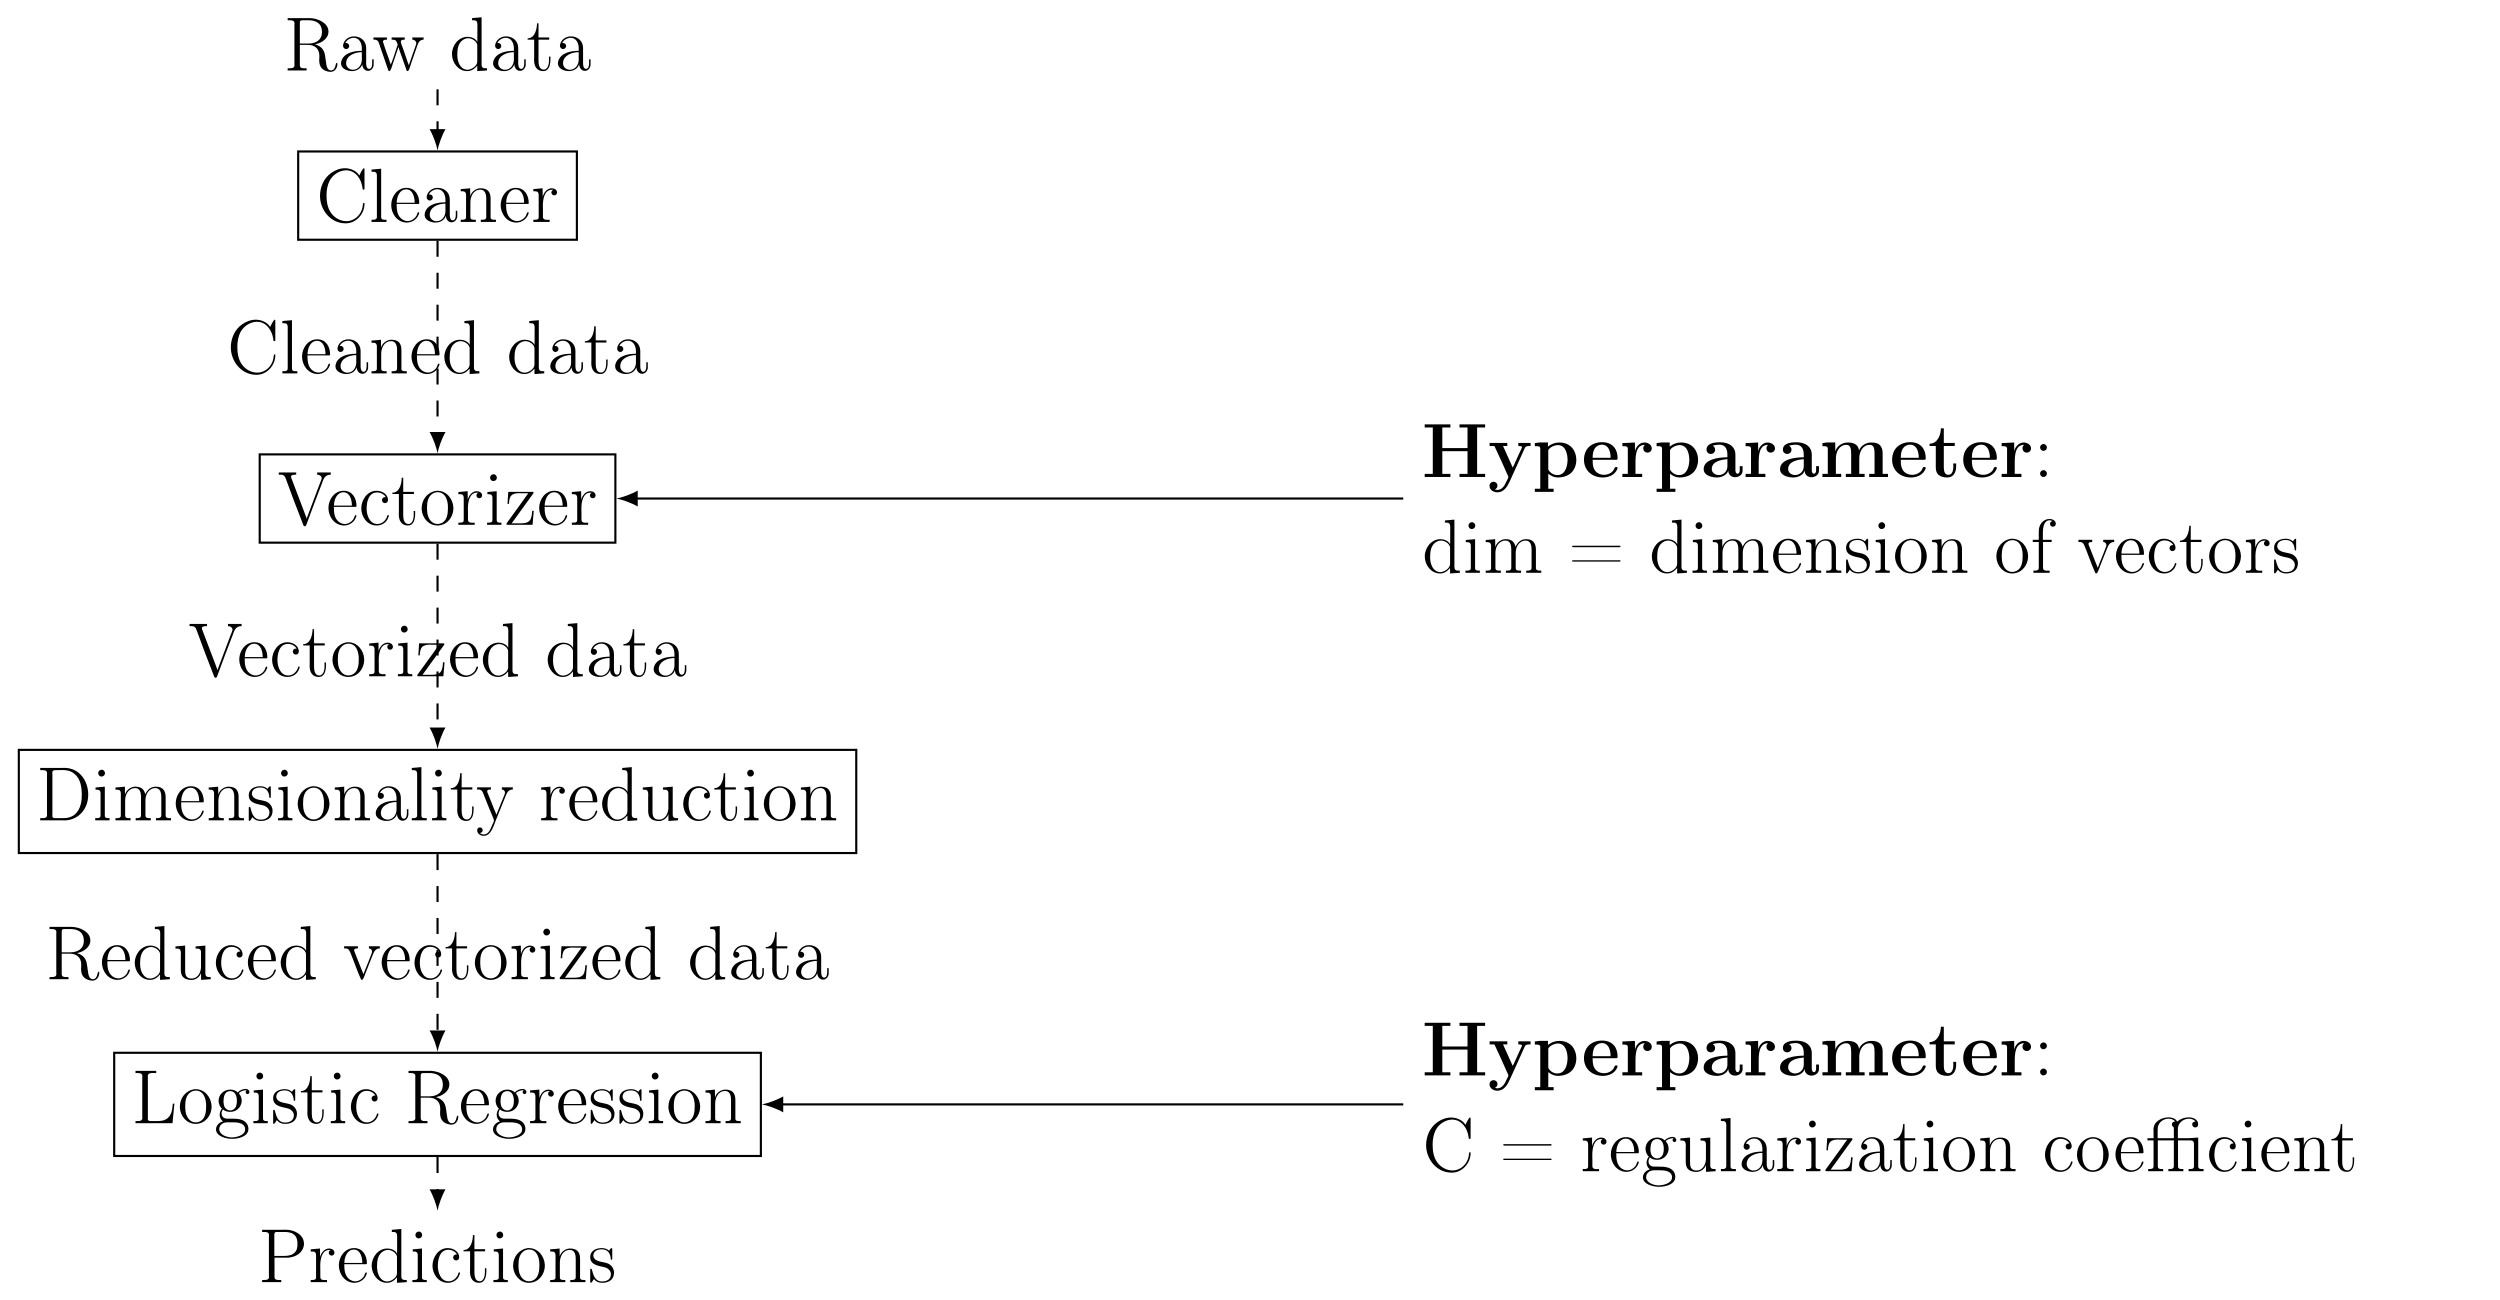 <?xml version="1.0" encoding="UTF-8"?>
<svg xmlns="http://www.w3.org/2000/svg" xmlns:xlink="http://www.w3.org/1999/xlink" width="467.878pt" height="243.291pt" viewBox="0 0 467.878 243.291" version="1.1">
<defs>
<g>
<symbol overflow="visible" id="glyph0-0">
<path style="stroke:none;" d=""/>
</symbol>
<symbol overflow="visible" id="glyph0-1">
<path style="stroke:none;" d="M 0.688 -9.812 L 0.688 -9.406 L 1.047 -9.406 C 1.516 -9.406 1.969 -9.359 1.969 -8.828 C 1.969 -8.719 1.953 -8.625 1.953 -8.531 L 1.953 -1.312 C 1.953 -1.219 1.969 -1.109 1.969 -1 C 1.969 -0.469 1.516 -0.422 1.078 -0.422 L 0.688 -0.422 L 0.688 -0.016 L 4.234 -0.016 L 4.234 -0.422 L 3.781 -0.422 C 3.344 -0.422 2.969 -0.469 2.969 -1.016 L 2.969 -4.797 L 4.5 -4.797 C 5.625 -4.797 6.625 -4.203 6.625 -2.734 C 6.625 -2.453 6.594 -2.172 6.594 -1.875 C 6.594 -0.734 7.156 0.094 8.609 0.25 L 8.734 0.25 C 9.531 0.25 10 -0.5 10 -1.219 C 10 -1.297 10 -1.438 9.875 -1.438 C 9.578 -1.438 9.75 -0.016 8.781 -0.016 C 8.094 -0.016 7.938 -0.922 7.859 -1.594 C 7.656 -2.797 7.75 -3.891 6.578 -4.578 C 6.359 -4.703 6.078 -4.828 5.828 -4.891 C 6.062 -4.984 6.312 -5.016 6.547 -5.109 C 7.469 -5.5 8.328 -6.219 8.328 -7.266 C 8.328 -8.938 6.328 -9.734 4.953 -9.812 Z M 2.969 -5.047 L 2.969 -9 C 2.969 -9.375 3.234 -9.406 3.484 -9.406 L 4.578 -9.406 C 5.797 -9.406 7.109 -8.984 7.109 -7.188 C 7.109 -5.984 6.344 -5.312 5.266 -5.109 C 4.922 -5.047 4.578 -5.047 4.234 -5.047 Z M 2.969 -5.047 "/>
</symbol>
<symbol overflow="visible" id="glyph0-2">
<path style="stroke:none;" d="M 1.422 -5.141 C 1.672 -5.719 2.359 -6.125 3 -6.125 C 4.062 -6.125 4.516 -5.109 4.516 -4.172 L 4.516 -3.688 C 3.031 -3.688 1.141 -3.328 0.672 -1.734 C 0.641 -1.609 0.625 -1.484 0.625 -1.328 L 0.625 -1.234 C 0.719 -0.266 1.875 0.109 2.672 0.109 C 3.453 0.109 4.281 -0.266 4.594 -1.141 L 4.609 -1.141 C 4.609 -0.531 5.031 0.062 5.672 0.062 C 6.234 0.062 6.688 -0.438 6.734 -1.047 L 6.734 -2.094 L 6.453 -2.094 L 6.453 -1.359 C 6.453 -0.953 6.375 -0.312 5.891 -0.312 C 5.422 -0.312 5.328 -0.938 5.328 -1.312 C 5.328 -1.484 5.328 -1.625 5.328 -1.766 L 5.328 -4.203 C 5.328 -5.594 4.25 -6.391 3.062 -6.391 C 2.266 -6.391 1.469 -5.984 1.125 -5.172 C 1.062 -5.016 1 -4.812 1 -4.641 C 1 -4.281 1.281 -4.016 1.594 -4.016 C 1.891 -4.016 2.156 -4.281 2.156 -4.578 C 2.156 -4.891 1.922 -5.156 1.562 -5.156 C 1.5 -5.156 1.469 -5.156 1.422 -5.141 Z M 4.516 -3.438 L 4.516 -2.016 C 4.516 -1.094 3.906 -0.172 2.891 -0.141 L 2.844 -0.141 C 2.203 -0.141 1.578 -0.625 1.578 -1.344 C 1.578 -2.844 3.25 -3.438 4.516 -3.438 Z M 4.516 -3.438 "/>
</symbol>
<symbol overflow="visible" id="glyph0-3">
<path style="stroke:none;" d="M 0.234 -6.188 L 0.234 -5.781 L 0.422 -5.781 C 1.172 -5.781 1.234 -5.234 1.531 -4.328 C 1.984 -2.969 2.5 -1.609 2.938 -0.25 C 2.984 -0.094 3.031 0.109 3.219 0.109 C 3.484 0.109 3.734 -0.891 3.906 -1.406 C 4.172 -2.219 4.453 -3.031 4.734 -3.844 C 4.812 -4.031 4.875 -4.203 4.922 -4.391 L 4.938 -4.391 C 5.062 -3.812 5.344 -3.172 5.547 -2.562 C 5.812 -1.797 6.094 -1.016 6.359 -0.25 C 6.406 -0.094 6.438 0.094 6.625 0.109 C 6.906 0.109 7.141 -0.891 7.312 -1.406 C 7.688 -2.531 8.094 -3.609 8.469 -4.734 C 8.641 -5.25 8.938 -5.781 9.625 -5.781 L 9.625 -6.188 L 7.516 -6.188 L 7.516 -5.781 C 7.891 -5.766 8.25 -5.516 8.25 -5.141 C 8.25 -4.922 8.141 -4.688 8.078 -4.484 C 7.953 -4.141 7.828 -3.781 7.703 -3.438 L 7.141 -1.812 C 7.047 -1.531 6.969 -1.266 6.859 -0.984 C 6.453 -2.016 6.156 -3.078 5.766 -4.125 C 5.641 -4.531 5.359 -5.062 5.359 -5.391 L 5.359 -5.469 C 5.422 -5.781 5.859 -5.781 6.094 -5.781 L 6.094 -6.188 L 3.641 -6.188 L 3.641 -5.781 L 3.781 -5.781 C 4.406 -5.781 4.547 -5.531 4.688 -5.094 C 4.719 -5 4.766 -4.922 4.766 -4.828 C 4.766 -4.703 4.672 -4.578 4.641 -4.453 C 4.281 -3.359 3.938 -2.203 3.484 -1.125 C 3.312 -1.516 3.203 -1.938 3.062 -2.359 C 2.719 -3.266 2.391 -4.172 2.109 -5.094 C 2.078 -5.188 2.016 -5.297 2.016 -5.406 C 2.016 -5.781 2.531 -5.781 2.766 -5.781 L 2.766 -6.188 Z M 0.234 -6.188 "/>
</symbol>
<symbol overflow="visible" id="glyph0-4">
<path style="stroke:none;" d="M 4.281 -9.812 L 4.281 -9.406 L 4.484 -9.406 C 4.969 -9.406 5.281 -9.359 5.281 -8.5 L 5.266 -5.344 C 4.938 -6.031 4.094 -6.312 3.453 -6.312 C 1.766 -6.312 0.516 -4.75 0.516 -3.078 C 0.516 -1.469 1.703 0.109 3.359 0.109 C 4.156 0.109 4.688 -0.266 5.25 -0.906 L 5.25 0.109 L 7.078 -0.016 L 7.078 -0.422 L 6.859 -0.422 C 6.469 -0.422 6.062 -0.453 6.062 -1.109 L 6.062 -9.969 Z M 1.516 -2.75 L 1.516 -2.969 C 1.516 -3.984 1.656 -5.125 2.578 -5.734 C 2.891 -5.938 3.234 -6.047 3.578 -6.047 C 4.281 -6.047 5.141 -5.469 5.25 -4.797 L 5.25 -1.656 C 5.25 -0.859 4.156 -0.141 3.406 -0.141 C 2.312 -0.141 1.703 -1.234 1.562 -2.25 C 1.547 -2.422 1.547 -2.578 1.516 -2.75 Z M 1.516 -2.75 "/>
</symbol>
<symbol overflow="visible" id="glyph0-5">
<path style="stroke:none;" d="M 2.016 -8.828 C 2.016 -7.938 1.703 -6.031 0.266 -6.031 L 0.266 -5.781 L 1.484 -5.781 L 1.484 -2.531 C 1.484 -2.344 1.469 -2.141 1.469 -1.938 C 1.469 -0.797 1.984 0.109 3.172 0.109 C 4.312 0.109 4.531 -1.172 4.531 -2.062 L 4.531 -2.609 L 4.25 -2.609 C 4.25 -2.391 4.266 -2.188 4.266 -1.969 C 4.266 -1.328 4.125 -0.172 3.266 -0.172 C 2.422 -0.172 2.297 -1.172 2.297 -1.859 L 2.297 -5.781 L 4.297 -5.781 L 4.297 -6.188 L 2.297 -6.188 L 2.297 -8.828 Z M 2.016 -8.828 "/>
</symbol>
<symbol overflow="visible" id="glyph0-6">
<path style="stroke:none;" d="M 8.141 -8.734 L 8.109 -8.734 C 7.547 -9.641 6.391 -10.062 5.453 -10.062 C 4.531 -10.062 3.609 -9.719 2.875 -9.188 C 1.484 -8.219 0.766 -6.547 0.766 -4.875 C 0.766 -2.281 2.734 0.25 5.516 0.25 L 5.672 0.25 C 7.531 0.219 9.094 -1.531 9.094 -3.391 L 9.094 -3.484 C 9.078 -3.562 9.016 -3.578 8.953 -3.578 C 8.75 -3.578 8.797 -3.062 8.734 -2.797 C 8.453 -1.391 7.297 -0.156 5.703 -0.156 C 4.609 -0.156 3.516 -0.75 2.875 -1.641 C 2.172 -2.578 1.984 -3.812 1.984 -4.984 C 1.984 -5.922 2.141 -6.875 2.562 -7.719 C 3.141 -8.828 4.391 -9.672 5.656 -9.672 C 7.438 -9.672 8.516 -7.984 8.703 -6.453 C 8.734 -6.297 8.688 -6.047 8.906 -6.047 C 9.047 -6.047 9.094 -6.109 9.094 -6.234 L 9.094 -9.859 C 9.094 -9.953 9.078 -10.062 8.969 -10.062 C 8.766 -10.062 8.172 -8.828 8.141 -8.734 Z M 8.141 -8.734 "/>
</symbol>
<symbol overflow="visible" id="glyph0-7">
<path style="stroke:none;" d="M 0.547 -9.812 L 0.547 -9.406 L 0.734 -9.406 C 1.203 -9.406 1.547 -9.359 1.547 -8.656 L 1.547 -0.969 C 1.547 -0.453 1.172 -0.422 0.781 -0.422 L 0.547 -0.422 L 0.547 -0.016 L 3.344 -0.016 L 3.344 -0.422 L 3.031 -0.422 C 2.656 -0.422 2.344 -0.453 2.344 -0.953 L 2.344 -9.969 Z M 0.547 -9.812 "/>
</symbol>
<symbol overflow="visible" id="glyph0-8">
<path style="stroke:none;" d="M 1.453 -3.375 L 5.484 -3.375 C 5.625 -3.375 5.688 -3.406 5.688 -3.562 C 5.688 -4.906 5 -6.391 3.281 -6.391 C 1.562 -6.391 0.438 -4.766 0.438 -3.172 C 0.438 -1.641 1.453 0.016 3.266 0.109 L 3.359 0.109 C 4.359 0.109 5.344 -0.547 5.641 -1.547 C 5.656 -1.594 5.688 -1.656 5.688 -1.703 C 5.688 -1.766 5.609 -1.844 5.547 -1.844 C 5.344 -1.844 5.281 -1.375 5.156 -1.156 C 4.812 -0.594 4.172 -0.172 3.5 -0.172 L 3.406 -0.172 C 3.016 -0.203 2.656 -0.359 2.344 -0.609 C 1.516 -1.297 1.453 -2.391 1.453 -3.375 Z M 1.469 -3.609 C 1.469 -4.703 2.016 -6.109 3.234 -6.109 C 4.469 -6.109 4.828 -4.672 4.828 -3.609 Z M 1.469 -3.609 "/>
</symbol>
<symbol overflow="visible" id="glyph0-9">
<path style="stroke:none;" d="M 0.547 -6.156 L 0.547 -5.75 L 0.766 -5.75 C 1.156 -5.75 1.547 -5.703 1.547 -5.031 L 1.547 -0.906 C 1.547 -0.453 1.172 -0.422 0.812 -0.422 L 0.547 -0.422 L 0.547 -0.016 L 3.375 -0.016 L 3.375 -0.422 L 3.125 -0.422 C 2.719 -0.422 2.359 -0.453 2.359 -0.922 L 2.359 -3.688 C 2.359 -4.656 2.844 -6.047 4.219 -6.047 C 5.047 -6.047 5.328 -5.328 5.328 -4.359 L 5.328 -0.953 C 5.328 -0.453 4.953 -0.422 4.547 -0.422 L 4.312 -0.422 L 4.312 -0.016 L 7.141 -0.016 L 7.141 -0.422 L 6.812 -0.422 C 6.5 -0.422 6.203 -0.453 6.141 -0.797 L 6.141 -4.188 C 6.141 -4.672 6.125 -5.172 5.859 -5.594 C 5.531 -6.156 4.875 -6.312 4.266 -6.312 C 3.391 -6.312 2.516 -5.641 2.328 -4.812 L 2.312 -6.312 L 1.547 -6.234 Z M 0.547 -6.156 "/>
</symbol>
<symbol overflow="visible" id="glyph0-10">
<path style="stroke:none;" d="M 0.484 -6.156 L 0.484 -5.75 L 0.703 -5.75 C 1.109 -5.75 1.484 -5.703 1.484 -5.031 L 1.484 -0.906 C 1.484 -0.438 1.109 -0.422 0.688 -0.422 L 0.484 -0.422 L 0.484 -0.016 L 3.531 -0.016 L 3.531 -0.422 C 3.391 -0.422 3.234 -0.406 3.078 -0.406 C 2.672 -0.406 2.281 -0.469 2.281 -1 L 2.281 -2.172 C 2.281 -2.469 2.266 -2.766 2.266 -3.062 C 2.266 -4.219 2.531 -6.031 3.938 -6.031 C 4.016 -6.031 4.109 -6.031 4.203 -6.031 L 4.203 -6.016 C 4 -5.938 3.859 -5.734 3.859 -5.516 C 3.859 -5.25 4.078 -4.984 4.406 -4.984 C 4.719 -4.984 4.922 -5.266 4.922 -5.516 C 4.922 -6.031 4.422 -6.312 3.938 -6.312 C 3.047 -6.312 2.422 -5.5 2.234 -4.703 L 2.219 -6.312 Z M 0.484 -6.156 "/>
</symbol>
<symbol overflow="visible" id="glyph0-11">
<path style="stroke:none;" d="M 0.25 -9.812 L 0.25 -9.406 L 0.438 -9.406 C 0.953 -9.406 1.312 -9.375 1.547 -8.703 C 2.562 -5.891 3.625 -3.094 4.719 -0.312 L 4.844 0.031 C 4.906 0.188 4.953 0.25 5.125 0.25 C 5.375 0.25 5.438 -0.094 5.516 -0.297 C 6.422 -2.766 7.344 -5.234 8.297 -7.672 C 8.594 -8.422 8.75 -9.406 9.984 -9.406 L 9.984 -9.812 L 7.438 -9.812 L 7.438 -9.406 C 7.828 -9.406 8.281 -9.172 8.281 -8.734 L 8.281 -8.703 C 8.266 -8.531 8.172 -8.375 8.125 -8.219 L 7.797 -7.391 C 7.125 -5.578 6.422 -3.766 5.75 -1.938 C 5.672 -1.688 5.547 -1.453 5.484 -1.203 L 5.469 -1.203 C 5.406 -1.422 5.312 -1.641 5.234 -1.844 L 4.766 -3.094 C 4.094 -4.875 3.438 -6.625 2.75 -8.391 C 2.703 -8.578 2.547 -8.828 2.547 -9.016 L 2.547 -9.047 C 2.578 -9.391 3.188 -9.406 3.516 -9.406 L 3.516 -9.812 Z M 0.25 -9.812 "/>
</symbol>
<symbol overflow="visible" id="glyph0-12">
<path style="stroke:none;" d="M 5.109 -5.188 C 5.062 -5.203 5 -5.203 4.969 -5.203 C 4.625 -5.203 4.391 -4.953 4.391 -4.641 C 4.391 -4.312 4.641 -4.078 4.938 -4.078 C 5.25 -4.078 5.516 -4.297 5.516 -4.656 C 5.516 -5.797 4.344 -6.391 3.375 -6.391 C 1.625 -6.391 0.516 -4.672 0.516 -3.094 C 0.516 -1.578 1.562 0.109 3.406 0.109 C 4.359 0.109 5.266 -0.438 5.578 -1.406 C 5.625 -1.484 5.672 -1.594 5.672 -1.688 L 5.672 -1.75 C 5.656 -1.812 5.609 -1.844 5.547 -1.844 C 5.344 -1.844 5.344 -1.594 5.312 -1.469 C 4.969 -0.703 4.344 -0.172 3.531 -0.172 C 2.016 -0.172 1.516 -1.891 1.516 -3.047 C 1.516 -4.219 1.844 -6.078 3.484 -6.078 C 4.125 -6.078 4.797 -5.75 5.109 -5.188 Z M 5.109 -5.188 "/>
</symbol>
<symbol overflow="visible" id="glyph0-13">
<path style="stroke:none;" d="M 3.219 -6.391 C 1.484 -6.141 0.438 -4.719 0.438 -3.094 L 0.438 -2.906 C 0.547 -1.312 1.719 0.109 3.422 0.109 L 3.578 0.109 C 3.938 0.078 4.281 0 4.609 -0.156 C 5.719 -0.688 6.375 -1.891 6.375 -3.109 L 6.375 -3.234 C 6.312 -4.812 5.141 -6.391 3.391 -6.391 Z M 1.453 -2.781 C 1.453 -2.891 1.438 -3.031 1.438 -3.156 C 1.438 -4.188 1.562 -5.406 2.688 -5.969 C 2.906 -6.062 3.156 -6.125 3.406 -6.125 C 4.938 -6.125 5.359 -4.531 5.359 -3.281 C 5.359 -2.188 5.281 -0.594 3.797 -0.219 C 3.672 -0.188 3.562 -0.172 3.422 -0.172 C 2.328 -0.172 1.656 -1.141 1.5 -2.219 C 1.484 -2.406 1.484 -2.594 1.453 -2.781 Z M 1.453 -2.781 "/>
</symbol>
<symbol overflow="visible" id="glyph0-14">
<path style="stroke:none;" d="M 0.609 -6.156 L 0.609 -5.75 L 0.766 -5.75 C 1.203 -5.75 1.547 -5.688 1.547 -5.031 L 1.547 -0.906 C 1.547 -0.438 1.156 -0.422 0.75 -0.422 L 0.547 -0.422 L 0.547 -0.016 L 3.234 -0.016 L 3.234 -0.422 L 3 -0.422 C 2.672 -0.422 2.344 -0.453 2.344 -0.922 L 2.344 -6.312 Z M 1.641 -9.469 C 1.297 -9.406 1.109 -9.125 1.109 -8.828 C 1.109 -8.547 1.328 -8.203 1.719 -8.203 C 2.109 -8.203 2.375 -8.5 2.375 -8.828 C 2.375 -9.156 2.125 -9.484 1.766 -9.484 C 1.719 -9.484 1.672 -9.469 1.641 -9.469 Z M 1.641 -9.469 "/>
</symbol>
<symbol overflow="visible" id="glyph0-15">
<path style="stroke:none;" d="M 0.719 -6.188 L 0.578 -3.938 L 0.859 -3.938 C 0.859 -4.375 0.922 -5.047 1.234 -5.438 C 1.578 -5.859 2.188 -5.938 2.75 -5.938 C 3 -5.938 3.234 -5.922 3.453 -5.922 L 4.469 -5.922 C 4.094 -5.453 3.766 -4.938 3.406 -4.438 C 2.422 -3.109 1.5 -1.781 0.531 -0.469 C 0.469 -0.406 0.375 -0.281 0.375 -0.172 C 0.375 -0.047 0.469 -0.016 0.594 -0.016 L 5.266 -0.016 L 5.484 -2.625 L 5.188 -2.625 C 5.156 -2.031 5.109 -1.359 4.781 -0.875 C 4.375 -0.344 3.656 -0.297 3.062 -0.297 L 1.359 -0.297 C 2.656 -2.109 3.969 -3.891 5.266 -5.703 C 5.328 -5.797 5.453 -5.922 5.453 -6.031 C 5.453 -6.156 5.359 -6.188 5.266 -6.188 Z M 0.719 -6.188 "/>
</symbol>
<symbol overflow="visible" id="glyph0-16">
<path style="stroke:none;" d="M 1.781 -6.172 C 1.469 -6.109 1.25 -5.844 1.25 -5.547 C 1.25 -5.219 1.516 -4.906 1.875 -4.906 C 2.234 -4.906 2.531 -5.188 2.531 -5.531 C 2.531 -5.859 2.25 -6.188 1.891 -6.188 C 1.844 -6.188 1.828 -6.188 1.781 -6.172 Z M 1.781 -1.281 C 1.469 -1.219 1.25 -0.953 1.25 -0.656 C 1.25 -0.328 1.516 -0.016 1.875 -0.016 C 2.234 -0.016 2.531 -0.297 2.531 -0.641 C 2.531 -0.969 2.25 -1.297 1.891 -1.297 C 1.844 -1.297 1.828 -1.297 1.781 -1.281 Z M 1.781 -1.281 "/>
</symbol>
<symbol overflow="visible" id="glyph0-17">
<path style="stroke:none;" d="M 0.547 -6.156 L 0.547 -5.75 L 0.766 -5.75 C 1.156 -5.75 1.547 -5.703 1.547 -5.031 L 1.547 -0.906 C 1.547 -0.438 1.141 -0.422 0.75 -0.422 L 0.547 -0.422 L 0.547 -0.016 L 3.375 -0.016 L 3.375 -0.422 L 3.125 -0.422 C 2.734 -0.422 2.359 -0.453 2.359 -0.922 L 2.359 -3.688 C 2.359 -4.594 2.688 -5.516 3.609 -5.938 C 3.812 -6.016 4.016 -6.047 4.234 -6.047 C 5.062 -6.047 5.328 -5.328 5.328 -4.344 L 5.328 -0.953 C 5.328 -0.438 4.922 -0.422 4.422 -0.422 L 4.328 -0.422 L 4.328 -0.016 L 7.156 -0.016 L 7.156 -0.422 L 6.906 -0.422 C 6.531 -0.422 6.156 -0.453 6.156 -0.922 L 6.156 -3.688 C 6.156 -4.594 6.469 -5.516 7.406 -5.938 C 7.609 -6.016 7.797 -6.047 8.016 -6.047 C 8.844 -6.047 9.125 -5.328 9.125 -4.344 L 9.125 -0.953 C 9.125 -0.438 8.703 -0.422 8.203 -0.422 L 8.125 -0.422 L 8.125 -0.016 L 10.938 -0.016 L 10.938 -0.422 L 10.688 -0.422 C 10.312 -0.422 9.938 -0.453 9.938 -0.953 L 9.938 -4.297 C 9.938 -5.297 9.609 -6.312 8.109 -6.312 C 7.125 -6.312 6.484 -5.688 6.125 -4.891 C 5.906 -5.844 5.359 -6.312 4.25 -6.312 C 3.391 -6.312 2.516 -5.625 2.328 -4.812 L 2.312 -6.312 L 1.547 -6.234 Z M 0.547 -6.156 "/>
</symbol>
<symbol overflow="visible" id="glyph0-18">
<path style="stroke:none;" d="M 0.844 -5.062 C 0.797 -5.031 0.781 -4.984 0.781 -4.953 C 0.781 -4.859 0.875 -4.812 0.953 -4.812 L 9.641 -4.812 C 9.703 -4.812 9.844 -4.828 9.844 -4.953 C 9.844 -5.047 9.719 -5.094 9.609 -5.094 C 9.531 -5.094 9.469 -5.078 9.406 -5.078 L 0.953 -5.078 C 0.906 -5.078 0.875 -5.078 0.844 -5.062 Z M 0.844 -2.359 C 0.797 -2.328 0.781 -2.281 0.781 -2.234 C 0.781 -2.156 0.875 -2.109 0.953 -2.109 L 9.641 -2.109 C 9.703 -2.109 9.844 -2.125 9.844 -2.234 C 9.844 -2.344 9.719 -2.375 9.609 -2.375 C 9.531 -2.375 9.469 -2.359 9.406 -2.359 L 0.953 -2.359 C 0.906 -2.359 0.875 -2.359 0.844 -2.359 Z M 0.844 -2.359 "/>
</symbol>
<symbol overflow="visible" id="glyph0-19">
<path style="stroke:none;" d="M 1.156 -0.609 C 1.484 -0.109 2.109 0.109 2.672 0.109 C 3.703 0.109 4.906 -0.297 4.906 -1.828 C 4.906 -2.5 4.5 -3.094 3.938 -3.422 C 3.078 -3.922 1.25 -3.641 1.031 -4.922 C 1.031 -5.844 1.797 -6.156 2.609 -6.156 C 3.5 -6.156 4.109 -5.688 4.281 -4.609 L 4.281 -4.484 C 4.281 -4.359 4.281 -4.203 4.438 -4.203 C 4.547 -4.203 4.578 -4.297 4.578 -4.391 L 4.578 -6.219 C 4.578 -6.297 4.547 -6.391 4.453 -6.391 C 4.281 -6.391 4.031 -5.984 3.984 -5.906 C 3.594 -6.234 3.141 -6.391 2.641 -6.391 C 1.688 -6.391 0.453 -6.016 0.453 -4.672 C 0.453 -3.016 2.547 -3.047 3.422 -2.719 C 3.922 -2.5 4.328 -2.062 4.328 -1.5 C 4.328 -0.453 3.422 -0.141 2.703 -0.141 C 1.281 -0.141 1.031 -1.406 0.75 -2.422 C 0.734 -2.484 0.656 -2.531 0.609 -2.531 C 0.5 -2.531 0.453 -2.438 0.453 -2.359 L 0.453 0 C 0.469 0.062 0.5 0.094 0.562 0.094 L 0.594 0.094 C 0.672 0.094 0.719 0.016 0.781 -0.047 Z M 1.156 -0.609 "/>
</symbol>
<symbol overflow="visible" id="glyph0-20">
<path style="stroke:none;" d="M 1.547 -6.188 L 0.422 -6.188 L 0.422 -5.781 L 1.547 -5.781 L 1.547 -0.953 C 1.547 -0.438 1.156 -0.422 0.625 -0.422 L 0.547 -0.422 L 0.547 -0.016 L 3.578 -0.016 L 3.578 -0.422 C 3.438 -0.422 3.281 -0.406 3.125 -0.406 C 2.719 -0.406 2.344 -0.469 2.344 -0.969 L 2.344 -5.781 L 3.953 -5.781 L 3.953 -6.188 L 2.312 -6.188 L 2.312 -7.547 C 2.312 -8.359 2.453 -9.781 3.531 -9.844 L 3.578 -9.844 C 3.766 -9.844 3.938 -9.766 4.109 -9.703 C 3.875 -9.609 3.656 -9.516 3.656 -9.188 C 3.656 -8.859 3.891 -8.641 4.188 -8.641 C 4.547 -8.641 4.734 -8.906 4.734 -9.188 C 4.734 -9.797 4.078 -10.094 3.578 -10.094 C 2.344 -10.094 1.547 -9.016 1.547 -7.828 Z M 1.547 -6.188 "/>
</symbol>
<symbol overflow="visible" id="glyph0-21">
<path style="stroke:none;" d="M 0.25 -6.188 L 0.25 -5.781 L 0.453 -5.781 C 1.203 -5.781 1.25 -5.375 1.656 -4.406 C 2.219 -3.031 2.688 -1.594 3.297 -0.25 C 3.359 -0.094 3.406 0.109 3.594 0.109 C 3.859 0.109 4.156 -0.922 4.359 -1.422 C 4.781 -2.484 5.203 -3.547 5.625 -4.609 C 5.875 -5.297 6.234 -5.781 6.938 -5.781 L 6.938 -6.188 L 4.891 -6.188 L 4.891 -5.781 C 5.203 -5.781 5.484 -5.531 5.484 -5.219 C 5.484 -5 5.359 -4.781 5.297 -4.578 C 4.875 -3.531 4.5 -2.469 4.047 -1.438 C 3.984 -1.281 3.922 -1.125 3.875 -0.969 L 3.859 -0.969 C 3.75 -1.312 3.578 -1.641 3.453 -1.984 L 2.25 -5.031 C 2.188 -5.156 2.125 -5.312 2.125 -5.453 L 2.125 -5.484 C 2.188 -5.781 2.594 -5.781 2.828 -5.781 L 2.828 -6.188 Z M 0.25 -6.188 "/>
</symbol>
<symbol overflow="visible" id="glyph0-22">
<path style="stroke:none;" d="M 0.688 -9.812 L 0.688 -9.406 L 1.047 -9.406 C 1.516 -9.406 1.969 -9.359 1.969 -8.828 C 1.969 -8.719 1.953 -8.625 1.953 -8.531 L 1.953 -1.312 C 1.953 -1.219 1.969 -1.109 1.969 -1 C 1.969 -0.469 1.516 -0.422 1.078 -0.422 L 0.688 -0.422 L 0.688 -0.016 L 4.391 -0.016 C 4.656 -0.016 4.953 0 5.234 0 C 7.609 0 9.672 -1.906 9.672 -4.828 C 9.672 -7.297 8.109 -9.828 5.203 -9.828 C 4.922 -9.828 4.641 -9.812 4.359 -9.812 Z M 8.453 -4.438 C 8.438 -4.359 8.438 -4.281 8.438 -4.203 L 8.438 -3.984 C 8.312 -2.531 7.688 -0.984 6.062 -0.547 C 5.625 -0.422 5.188 -0.422 4.734 -0.422 L 3.531 -0.422 C 3.234 -0.422 2.953 -0.438 2.953 -0.875 C 2.953 -0.984 2.969 -1.109 2.969 -1.188 L 2.969 -8.375 C 2.969 -8.5 2.953 -8.656 2.953 -8.797 C 2.953 -9.172 2.953 -9.406 3.578 -9.406 L 3.875 -9.406 C 4.156 -9.406 4.453 -9.422 4.75 -9.422 C 5.578 -9.422 6.328 -9.344 7.078 -8.719 C 8.266 -7.781 8.453 -6.203 8.469 -4.812 C 8.469 -4.672 8.469 -4.547 8.453 -4.438 Z M 8.453 -4.438 "/>
</symbol>
<symbol overflow="visible" id="glyph0-23">
<path style="stroke:none;" d="M 0.25 -6.188 L 0.25 -5.781 L 0.453 -5.781 C 1.234 -5.781 1.297 -5.312 1.656 -4.406 C 2.188 -3.062 2.719 -1.719 3.281 -0.406 C 3.312 -0.297 3.406 -0.156 3.406 -0.031 C 3.406 0.25 3.188 0.625 3.062 0.891 C 2.766 1.609 2.406 2.641 1.5 2.641 C 1.25 2.641 0.969 2.531 0.781 2.359 C 1.062 2.328 1.297 2.156 1.297 1.844 C 1.297 1.578 1.109 1.312 0.781 1.312 C 0.484 1.312 0.266 1.516 0.266 1.844 C 0.266 2.516 0.922 2.891 1.5 2.891 C 2.875 2.891 3.375 0.922 3.734 0.047 C 4.344 -1.484 4.984 -3.031 5.594 -4.562 C 5.828 -5.125 6.078 -5.781 6.938 -5.781 L 6.938 -6.188 L 4.891 -6.188 L 4.891 -5.781 C 5.203 -5.781 5.469 -5.531 5.469 -5.219 C 5.469 -5 5.359 -4.812 5.297 -4.609 C 4.891 -3.578 4.453 -2.578 4.062 -1.562 C 4 -1.406 3.922 -1.25 3.875 -1.078 L 3.859 -1.078 C 3.766 -1.406 3.594 -1.734 3.453 -2.062 C 3.062 -3.062 2.672 -4.078 2.25 -5.062 C 2.203 -5.172 2.141 -5.297 2.141 -5.422 L 2.141 -5.484 C 2.188 -5.781 2.609 -5.781 2.844 -5.781 L 2.844 -6.188 Z M 0.25 -6.188 "/>
</symbol>
<symbol overflow="visible" id="glyph0-24">
<path style="stroke:none;" d="M 0.547 -6.156 L 0.547 -5.75 L 0.781 -5.75 C 1.219 -5.75 1.562 -5.688 1.562 -4.812 C 1.562 -4.609 1.547 -4.406 1.547 -4.203 L 1.547 -1.875 C 1.547 -1.469 1.578 -1.047 1.781 -0.672 C 2.125 -0.078 2.875 0.125 3.531 0.125 C 4.328 0.125 5.125 -0.438 5.328 -1.203 L 5.344 0.109 L 7.141 -0.016 L 7.141 -0.422 L 6.922 -0.422 C 6.531 -0.422 6.141 -0.453 6.141 -1.125 L 6.141 -6.312 L 4.312 -6.156 L 4.312 -5.75 L 4.469 -5.75 C 4.922 -5.75 5.328 -5.719 5.328 -5.047 L 5.328 -2.188 C 5.25 -1.172 4.672 -0.141 3.578 -0.141 C 3.031 -0.141 2.516 -0.344 2.391 -1.094 C 2.359 -1.344 2.359 -1.625 2.359 -1.875 L 2.359 -6.312 Z M 0.547 -6.156 "/>
</symbol>
<symbol overflow="visible" id="glyph0-25">
<path style="stroke:none;" d="M 0.672 -9.812 L 0.672 -9.406 L 1.031 -9.406 C 1.5 -9.406 1.953 -9.359 1.953 -8.828 C 1.953 -8.719 1.938 -8.625 1.938 -8.531 L 1.938 -1.312 C 1.938 -1.219 1.953 -1.109 1.953 -1 C 1.953 -0.469 1.5 -0.422 1.062 -0.422 L 0.672 -0.422 L 0.672 -0.016 L 7.594 -0.016 L 7.953 -3.672 L 7.656 -3.672 C 7.547 -2.453 7.438 -0.938 5.719 -0.5 C 5.328 -0.422 4.938 -0.422 4.531 -0.422 L 3.484 -0.422 C 3.203 -0.422 2.969 -0.484 2.969 -0.875 C 2.969 -0.969 2.984 -1.062 2.984 -1.141 L 2.984 -8.547 C 2.984 -8.641 2.969 -8.719 2.969 -8.812 C 2.969 -9.344 3.469 -9.422 3.969 -9.422 C 4.172 -9.422 4.375 -9.406 4.547 -9.406 L 4.547 -9.812 Z M 0.672 -9.812 "/>
</symbol>
<symbol overflow="visible" id="glyph0-26">
<path style="stroke:none;" d="M 4.469 -5.781 L 4.453 -5.781 C 4.109 -6.156 3.547 -6.312 3.047 -6.312 C 1.859 -6.312 0.859 -5.406 0.859 -4.219 C 0.859 -3.719 1.078 -3.078 1.484 -2.75 L 1.484 -2.734 C 1.219 -2.469 1.062 -1.984 1.062 -1.578 C 1.062 -1.062 1.297 -0.688 1.672 -0.344 C 1.031 -0.219 0.375 0.406 0.375 1.125 C 0.375 2.406 2.203 2.906 3.391 2.906 C 4.531 2.906 6.438 2.5 6.438 1.047 C 6.438 0.188 5.891 -0.406 5.125 -0.672 C 4.531 -0.859 3.922 -0.875 3.297 -0.875 L 2.484 -0.875 C 1.781 -0.875 1.422 -1.297 1.422 -1.875 L 1.422 -1.984 C 1.469 -2.203 1.547 -2.391 1.656 -2.594 L 1.672 -2.594 C 2.016 -2.266 2.578 -2.141 3.031 -2.141 C 4.094 -2.141 5.016 -2.828 5.188 -4.078 L 5.188 -4.219 C 5.188 -4.672 5.031 -5.156 4.734 -5.516 C 4.703 -5.531 4.688 -5.578 4.688 -5.625 L 4.688 -5.656 C 4.875 -5.969 5.594 -6.188 5.938 -6.188 C 6 -6.188 6.047 -6.172 6.125 -6.156 C 6.016 -6.078 5.922 -5.969 5.922 -5.828 C 5.922 -5.625 6.094 -5.469 6.281 -5.469 C 6.484 -5.469 6.625 -5.656 6.625 -5.844 C 6.625 -6.188 6.312 -6.438 5.953 -6.438 C 5.469 -6.438 4.812 -6.219 4.469 -5.781 Z M 0.984 1.219 L 0.984 1.109 C 0.984 0.266 1.688 -0.188 2.516 -0.188 L 3.422 -0.188 C 4.141 -0.188 5.828 -0.188 5.828 1.141 C 5.828 2.359 3.891 2.641 3.406 2.641 C 2.484 2.641 1.141 2.234 0.984 1.219 Z M 1.781 -3.938 L 1.781 -4.125 C 1.781 -4.906 1.953 -6.031 3.047 -6.031 C 3.984 -6.031 4.281 -5.062 4.281 -4.219 C 4.281 -3.594 4.203 -2.891 3.547 -2.531 C 3.391 -2.453 3.219 -2.406 3.047 -2.406 C 2.672 -2.406 2.312 -2.594 2.078 -2.906 C 1.844 -3.219 1.828 -3.578 1.781 -3.938 Z M 1.781 -3.938 "/>
</symbol>
<symbol overflow="visible" id="glyph0-27">
<path style="stroke:none;" d="M 1.5 -6.188 L 0.359 -6.188 L 0.359 -5.781 L 1.5 -5.781 L 1.5 -0.953 C 1.5 -0.438 1.094 -0.422 0.594 -0.422 L 0.5 -0.422 L 0.5 -0.016 L 3.297 -0.016 L 3.297 -0.422 L 3.016 -0.422 C 2.625 -0.422 2.297 -0.453 2.297 -0.953 L 2.297 -5.781 L 5.297 -5.781 L 5.297 -0.953 C 5.297 -0.438 4.875 -0.422 4.375 -0.422 L 4.281 -0.422 L 4.281 -0.016 L 7.078 -0.016 L 7.078 -0.422 L 6.797 -0.422 C 6.406 -0.422 6.078 -0.453 6.078 -0.953 L 6.078 -5.781 L 8.312 -5.781 C 8.703 -5.781 9.062 -5.703 9.062 -5.109 L 9.062 -0.906 C 9.062 -0.438 8.656 -0.422 8.266 -0.422 L 8.062 -0.422 L 8.062 -0.016 L 10.859 -0.016 L 10.859 -0.422 L 10.609 -0.422 C 10.219 -0.422 9.859 -0.453 9.859 -0.922 L 9.859 -6.312 L 7.984 -6.188 L 6.047 -6.188 L 6.047 -7.656 C 6.047 -8.016 6.062 -8.359 6.219 -8.688 C 6.562 -9.391 7.344 -9.844 8.125 -9.844 C 8.594 -9.844 9.047 -9.672 9.359 -9.312 C 9.062 -9.312 8.734 -9.172 8.734 -8.781 C 8.734 -8.484 8.953 -8.203 9.297 -8.203 C 9.625 -8.203 9.844 -8.453 9.844 -8.797 C 9.844 -9.75 8.828 -10.094 8.109 -10.094 C 7.266 -10.094 6.594 -9.828 5.906 -9.297 C 5.656 -9.875 4.906 -10.094 4.359 -10.094 C 3.062 -10.094 1.484 -9.375 1.484 -7.812 C 1.484 -7.672 1.5 -7.531 1.5 -7.406 Z M 5.297 -6.188 L 2.266 -6.188 L 2.266 -7.516 C 2.266 -7.922 2.266 -8.312 2.438 -8.688 C 2.766 -9.391 3.531 -9.844 4.281 -9.844 C 4.766 -9.844 5.234 -9.703 5.562 -9.312 C 5.266 -9.312 4.969 -9.172 4.938 -8.828 L 4.938 -8.766 C 4.938 -8.375 5.266 -8.328 5.297 -8.156 Z M 5.297 -6.188 "/>
</symbol>
<symbol overflow="visible" id="glyph0-28">
<path style="stroke:none;" d="M 0.688 -9.812 L 0.688 -9.406 L 1.047 -9.406 C 1.516 -9.406 1.969 -9.359 1.969 -8.828 C 1.969 -8.719 1.953 -8.625 1.953 -8.531 L 1.953 -1.312 C 1.953 -1.219 1.969 -1.109 1.969 -1 C 1.969 -0.469 1.516 -0.422 1.078 -0.422 L 0.688 -0.422 L 0.688 -0.016 L 4.266 -0.016 L 4.266 -0.422 L 3.812 -0.422 C 3.375 -0.422 3 -0.469 3 -1.016 L 3 -4.594 L 5.516 -4.594 C 6.891 -4.688 8.312 -5.406 8.516 -7.031 L 8.516 -7.188 C 8.516 -8.969 6.609 -9.828 5.141 -9.828 C 4.875 -9.828 4.609 -9.812 4.344 -9.812 Z M 2.969 -4.922 L 2.969 -8.984 C 2.969 -9.375 3.234 -9.406 3.484 -9.406 L 4.984 -9.406 C 5.672 -9.406 6.453 -9.234 6.906 -8.656 C 7.234 -8.25 7.297 -7.672 7.297 -7.156 C 7.297 -6.656 7.25 -6.109 6.906 -5.688 C 6.391 -5.047 5.578 -4.922 4.812 -4.922 Z M 2.969 -4.922 "/>
</symbol>
<symbol overflow="visible" id="glyph1-0">
<path style="stroke:none;" d=""/>
</symbol>
<symbol overflow="visible" id="glyph1-1">
<path style="stroke:none;" d="M 0.5 -9.859 L 0.5 -9.281 L 2.016 -9.281 L 2.016 -0.594 L 0.5 -0.594 L 0.5 -0.016 L 5.312 -0.016 L 5.312 -0.594 L 3.797 -0.594 L 3.797 -4.844 L 8.516 -4.844 L 8.516 -0.594 L 7.016 -0.594 L 7.016 -0.016 L 11.812 -0.016 L 11.812 -0.594 L 10.312 -0.594 L 10.312 -9.281 L 11.812 -9.281 L 11.812 -9.859 L 7.016 -9.859 L 7.016 -9.281 L 8.516 -9.281 L 8.516 -5.422 L 3.797 -5.422 L 3.797 -9.281 L 5.312 -9.281 L 5.312 -9.859 Z M 0.5 -9.859 "/>
</symbol>
<symbol overflow="visible" id="glyph1-2">
<path style="stroke:none;" d="M 0.312 -6.391 L 0.312 -5.812 L 1.094 -5.812 C 1.297 -5.812 1.344 -5.516 1.438 -5.328 C 2.203 -3.719 2.938 -2.078 3.656 -0.438 C 3.734 -0.297 3.828 -0.125 3.828 0 C 3.828 0.172 3.594 0.547 3.484 0.781 C 3.172 1.484 2.734 2.344 1.844 2.406 L 1.781 2.406 C 1.625 2.406 1.484 2.359 1.312 2.328 C 1.547 2.141 1.781 2.016 1.781 1.625 C 1.781 1.172 1.469 0.875 0.953 0.875 C 0.5 0.969 0.297 1.266 0.297 1.641 C 0.297 2.453 1.109 2.859 1.766 2.859 C 3.031 2.859 3.688 1.703 4.125 0.703 C 4.984 -1.219 5.891 -3.125 6.734 -5.062 L 6.906 -5.453 C 7.078 -5.797 7.469 -5.812 7.828 -5.812 L 7.984 -5.812 L 7.984 -6.391 L 5.688 -6.391 L 5.688 -5.812 C 5.891 -5.812 6.297 -5.797 6.375 -5.656 L 6.375 -5.609 C 6.375 -5.422 6.078 -4.953 5.953 -4.641 L 5.094 -2.75 C 4.953 -2.422 4.812 -2.094 4.641 -1.781 L 2.828 -5.812 L 3.625 -5.812 L 3.625 -6.391 Z M 0.312 -6.391 "/>
</symbol>
<symbol overflow="visible" id="glyph1-3">
<path style="stroke:none;" d="M 0.453 -6.359 L 0.453 -5.781 L 0.812 -5.781 C 1.141 -5.781 1.469 -5.75 1.469 -5.281 L 1.469 2.188 L 0.453 2.188 L 0.453 2.766 L 3.969 2.766 L 3.969 2.188 L 2.969 2.188 L 2.969 -0.625 C 3.469 -0.219 4.047 0.078 4.75 0.078 C 5.828 0.078 6.953 -0.281 7.609 -1.188 C 8.031 -1.781 8.219 -2.5 8.219 -3.219 C 8.219 -4.828 7.219 -6.469 5.031 -6.469 C 4.234 -6.469 3.531 -6.203 2.906 -5.703 L 2.906 -6.469 L 1.297 -6.469 Z M 6.562 -2.906 C 6.484 -1.875 6.125 -0.375 4.641 -0.375 C 4 -0.375 3.391 -0.734 3.031 -1.297 C 2.969 -1.375 2.969 -1.469 2.969 -1.547 L 2.969 -4.984 C 3.047 -5.438 4.047 -5.984 4.766 -5.984 C 6.297 -5.984 6.578 -4.141 6.578 -3.188 C 6.578 -3.094 6.578 -3 6.562 -2.906 Z M 6.562 -2.906 "/>
</symbol>
<symbol overflow="visible" id="glyph1-4">
<path style="stroke:none;" d="M 2.062 -3.234 L 6.484 -3.234 C 6.672 -3.234 6.734 -3.328 6.734 -3.5 C 6.734 -5.047 5.969 -6.531 3.781 -6.531 C 3.016 -6.531 2.219 -6.312 1.609 -5.844 C 0.812 -5.234 0.438 -4.25 0.438 -3.25 C 0.438 -1.203 2 0.078 3.969 0.078 C 5.047 0.078 6.234 -0.375 6.688 -1.531 C 6.703 -1.594 6.734 -1.641 6.734 -1.688 C 6.734 -1.828 6.594 -1.891 6.438 -1.891 C 6.172 -1.891 6.094 -1.516 5.984 -1.312 C 5.609 -0.734 4.875 -0.422 4.188 -0.422 C 3.438 -0.422 2.719 -0.766 2.359 -1.453 C 2.078 -2 2.062 -2.625 2.062 -3.234 Z M 2.062 -3.609 C 2.062 -4.25 2.141 -4.938 2.531 -5.453 C 2.828 -5.844 3.312 -6.062 3.781 -6.062 C 5.094 -6.062 5.422 -4.688 5.422 -3.609 Z M 2.062 -3.609 "/>
</symbol>
<symbol overflow="visible" id="glyph1-5">
<path style="stroke:none;" d="M 0.453 -6.359 L 0.453 -5.781 L 0.75 -5.781 C 1.125 -5.781 1.469 -5.734 1.469 -5.297 L 1.469 -0.594 L 0.453 -0.594 L 0.453 -0.016 L 4.156 -0.016 L 4.156 -0.594 L 2.906 -0.594 L 2.906 -2.656 C 2.906 -3.938 2.953 -6.031 4.656 -6.031 C 4.469 -5.844 4.359 -5.656 4.359 -5.391 C 4.359 -4.875 4.734 -4.578 5.156 -4.578 C 5.641 -4.578 5.953 -4.953 5.953 -5.359 C 5.953 -6.078 5.203 -6.469 4.578 -6.469 C 3.688 -6.469 2.938 -5.656 2.812 -4.797 L 2.797 -6.469 L 1.25 -6.391 Z M 0.453 -6.359 "/>
</symbol>
<symbol overflow="visible" id="glyph1-6">
<path style="stroke:none;" d="M 2.188 -5.875 C 2.594 -5.984 2.984 -6.062 3.406 -6.062 C 4.172 -6.062 4.938 -5.688 4.938 -4.188 L 4.938 -3.703 C 3.234 -3.703 0.5 -3.328 0.5 -1.484 C 0.5 -0.25 2.062 0.078 3 0.078 C 3.781 0.078 4.828 -0.312 5.094 -1.188 L 5.109 -1.188 C 5.109 -0.438 5.688 0.031 6.391 0.031 C 7.047 0.031 7.781 -0.422 7.781 -1.156 L 7.781 -2.047 L 7.25 -2.047 L 7.25 -1.234 C 7.25 -0.984 7.141 -0.625 6.844 -0.625 C 6.531 -0.625 6.438 -1.016 6.438 -1.234 L 6.438 -4.219 C 6.438 -5.547 5.438 -6.516 3.516 -6.516 C 2.594 -6.516 1.031 -6.359 1.031 -5.125 C 1.031 -4.625 1.422 -4.328 1.844 -4.328 C 2.281 -4.328 2.641 -4.656 2.641 -5.125 C 2.641 -5.469 2.453 -5.688 2.188 -5.875 Z M 4.938 -3.359 L 4.938 -2 C 4.938 -1.078 4.219 -0.375 3.297 -0.375 C 2.703 -0.375 2.016 -0.781 2.016 -1.5 C 2.016 -2.969 3.844 -3.25 4.938 -3.359 Z M 4.938 -3.359 "/>
</symbol>
<symbol overflow="visible" id="glyph1-7">
<path style="stroke:none;" d="M 0.547 -6.359 L 0.547 -5.781 L 0.828 -5.781 C 1.203 -5.781 1.547 -5.734 1.547 -5.297 L 1.547 -0.594 L 0.547 -0.594 L 0.547 -0.016 L 4.062 -0.016 L 4.062 -0.594 L 3.062 -0.594 L 3.062 -3.5 C 3.062 -4.656 3.656 -6.031 5.047 -6.031 C 5.875 -6.031 5.922 -5.094 5.922 -4.281 L 5.922 -0.594 L 4.922 -0.594 L 4.922 -0.016 L 8.438 -0.016 L 8.438 -0.594 L 7.438 -0.594 L 7.438 -3.5 C 7.438 -4.656 8.031 -6.031 9.422 -6.031 C 10.25 -6.031 10.297 -5.094 10.297 -4.281 L 10.297 -0.594 L 9.297 -0.594 L 9.297 -0.016 L 12.812 -0.016 L 12.812 -0.594 L 11.812 -0.594 L 11.812 -4.297 C 11.812 -4.797 11.781 -5.281 11.516 -5.688 C 11.141 -6.359 10.344 -6.469 9.656 -6.469 C 8.703 -6.469 7.719 -5.875 7.406 -4.984 L 7.391 -4.984 C 7.266 -6.188 6.203 -6.469 5.281 -6.469 C 4.25 -6.469 3.234 -5.812 2.953 -4.812 L 2.938 -6.469 L 1.344 -6.469 Z M 0.547 -6.359 "/>
</symbol>
<symbol overflow="visible" id="glyph1-8">
<path style="stroke:none;" d="M 2.391 -9.125 C 2.391 -8 1.828 -6.25 0.281 -6.25 L 0.281 -5.812 L 1.438 -5.812 L 1.438 -1.938 C 1.438 -1.5 1.469 -1.078 1.703 -0.703 C 2.125 -0.078 2.922 0.078 3.594 0.078 C 4.719 0.078 5.25 -0.859 5.25 -1.984 L 5.25 -2.547 L 4.703 -2.547 C 4.703 -2.359 4.719 -2.156 4.719 -1.938 C 4.719 -1.359 4.578 -0.422 3.797 -0.422 C 3.078 -0.422 2.938 -1.172 2.938 -1.844 L 2.938 -5.812 L 4.984 -5.812 L 4.984 -6.391 L 2.938 -6.391 L 2.938 -9.125 Z M 2.391 -9.125 "/>
</symbol>
</g>
</defs>
<g id="surface1">
<g style="fill:rgb(0%,0%,0%);fill-opacity:1;">
  <use xlink:href="#glyph0-1" x="53.147" y="13.2"/>
  <use xlink:href="#glyph0-2" x="63.201" y="13.2"/>
</g>
<g style="fill:rgb(0%,0%,0%);fill-opacity:1;">
  <use xlink:href="#glyph0-3" x="69.655" y="13.2"/>
</g>
<g style="fill:rgb(0%,0%,0%);fill-opacity:1;">
  <use xlink:href="#glyph0-4" x="84.069" y="13.2"/>
  <use xlink:href="#glyph0-2" x="91.657" y="13.2"/>
  <use xlink:href="#glyph0-5" x="98.484" y="13.2"/>
  <use xlink:href="#glyph0-2" x="103.793" y="13.2"/>
</g>
<path style="fill:none;stroke-width:0.399;stroke-linecap:butt;stroke-linejoin:miter;stroke:rgb(0%,0%,0%);stroke-opacity:1;stroke-miterlimit:10;" d="M 257.388 -36.607 L 309.548 -36.607 L 309.548 -20.088 L 257.388 -20.088 Z M 257.388 -36.607 " transform="matrix(1,0,0,-1,-201.583,8.26)"/>
<g style="fill:rgb(0%,0%,0%);fill-opacity:1;">
  <use xlink:href="#glyph0-6" x="59.123" y="41.546"/>
  <use xlink:href="#glyph0-7" x="68.989" y="41.546"/>
  <use xlink:href="#glyph0-8" x="72.779" y="41.546"/>
  <use xlink:href="#glyph0-2" x="78.848" y="41.546"/>
  <use xlink:href="#glyph0-9" x="85.675" y="41.546"/>
  <use xlink:href="#glyph0-8" x="93.263" y="41.546"/>
  <use xlink:href="#glyph0-10" x="99.331" y="41.546"/>
</g>
<path style="fill:none;stroke-width:0.399;stroke-linecap:butt;stroke-linejoin:miter;stroke:rgb(0%,0%,0%);stroke-opacity:1;stroke-dasharray:2.989,2.989;stroke-miterlimit:10;" d="M 283.47 -8.459 L 283.47 -16.302 " transform="matrix(1,0,0,-1,-201.583,8.26)"/>
<path style=" stroke:none;fill-rule:nonzero;fill:rgb(0%,0%,0%);fill-opacity:1;" d="M 81.887 28.148 C 82.086 27.086 82.684 25.359 83.379 24.164 L 80.391 24.164 C 81.09 25.359 81.688 27.086 81.887 28.148 "/>
<g style="fill:rgb(0%,0%,0%);fill-opacity:1;">
  <use xlink:href="#glyph0-6" x="42.433" y="69.893"/>
  <use xlink:href="#glyph0-7" x="52.299" y="69.893"/>
  <use xlink:href="#glyph0-8" x="56.089" y="69.893"/>
  <use xlink:href="#glyph0-2" x="62.158" y="69.893"/>
  <use xlink:href="#glyph0-9" x="68.985" y="69.893"/>
  <use xlink:href="#glyph0-8" x="76.573" y="69.893"/>
  <use xlink:href="#glyph0-4" x="82.641" y="69.893"/>
</g>
<g style="fill:rgb(0%,0%,0%);fill-opacity:1;">
  <use xlink:href="#glyph0-4" x="94.777" y="69.893"/>
  <use xlink:href="#glyph0-2" x="102.364" y="69.893"/>
  <use xlink:href="#glyph0-5" x="109.192" y="69.893"/>
  <use xlink:href="#glyph0-2" x="114.501" y="69.893"/>
</g>
<path style="fill:none;stroke-width:0.399;stroke-linecap:butt;stroke-linejoin:miter;stroke:rgb(0%,0%,0%);stroke-opacity:1;stroke-miterlimit:10;" d="M 250.188 -93.299 L 316.751 -93.299 L 316.751 -76.779 L 250.188 -76.779 Z M 250.188 -93.299 " transform="matrix(1,0,0,-1,-201.583,8.26)"/>
<g style="fill:rgb(0%,0%,0%);fill-opacity:1;">
  <use xlink:href="#glyph0-11" x="51.92" y="98.239"/>
</g>
<g style="fill:rgb(0%,0%,0%);fill-opacity:1;">
  <use xlink:href="#glyph0-8" x="61.03" y="98.239"/>
  <use xlink:href="#glyph0-12" x="67.098" y="98.239"/>
  <use xlink:href="#glyph0-5" x="73.167" y="98.239"/>
  <use xlink:href="#glyph0-13" x="78.476" y="98.239"/>
  <use xlink:href="#glyph0-10" x="85.304" y="98.239"/>
  <use xlink:href="#glyph0-14" x="90.613" y="98.239"/>
  <use xlink:href="#glyph0-15" x="94.403" y="98.239"/>
  <use xlink:href="#glyph0-8" x="100.472" y="98.239"/>
  <use xlink:href="#glyph0-10" x="106.54" y="98.239"/>
</g>
<g style="fill:rgb(0%,0%,0%);fill-opacity:1;">
  <use xlink:href="#glyph1-1" x="266.133" y="89.283"/>
  <use xlink:href="#glyph1-2" x="278.468" y="89.283"/>
  <use xlink:href="#glyph1-3" x="286.794" y="89.283"/>
</g>
<g style="fill:rgb(0%,0%,0%);fill-opacity:1;">
  <use xlink:href="#glyph1-4" x="296.005" y="89.283"/>
  <use xlink:href="#glyph1-5" x="303.178" y="89.283"/>
  <use xlink:href="#glyph1-3" x="309.58" y="89.283"/>
  <use xlink:href="#glyph1-6" x="318.346" y="89.283"/>
  <use xlink:href="#glyph1-5" x="326.235" y="89.283"/>
  <use xlink:href="#glyph1-6" x="332.638" y="89.283"/>
  <use xlink:href="#glyph1-7" x="340.527" y="89.283"/>
  <use xlink:href="#glyph1-4" x="353.674" y="89.283"/>
  <use xlink:href="#glyph1-8" x="360.847" y="89.283"/>
  <use xlink:href="#glyph1-4" x="366.982" y="89.283"/>
  <use xlink:href="#glyph1-5" x="374.156" y="89.283"/>
</g>
<g style="fill:rgb(0%,0%,0%);fill-opacity:1;">
  <use xlink:href="#glyph0-16" x="380.554" y="89.283"/>
</g>
<g style="fill:rgb(0%,0%,0%);fill-opacity:1;">
  <use xlink:href="#glyph0-4" x="266.133" y="107.216"/>
  <use xlink:href="#glyph0-14" x="273.721" y="107.216"/>
  <use xlink:href="#glyph0-17" x="277.511" y="107.216"/>
</g>
<g style="fill:rgb(0%,0%,0%);fill-opacity:1;">
  <use xlink:href="#glyph0-18" x="293.442" y="107.216"/>
</g>
<g style="fill:rgb(0%,0%,0%);fill-opacity:1;">
  <use xlink:href="#glyph0-4" x="308.629" y="107.216"/>
  <use xlink:href="#glyph0-14" x="316.217" y="107.216"/>
  <use xlink:href="#glyph0-17" x="320.007" y="107.216"/>
  <use xlink:href="#glyph0-8" x="331.391" y="107.216"/>
  <use xlink:href="#glyph0-9" x="337.459" y="107.216"/>
  <use xlink:href="#glyph0-19" x="345.047" y="107.216"/>
  <use xlink:href="#glyph0-14" x="350.433" y="107.216"/>
  <use xlink:href="#glyph0-13" x="354.223" y="107.216"/>
  <use xlink:href="#glyph0-9" x="361.05" y="107.216"/>
</g>
<g style="fill:rgb(0%,0%,0%);fill-opacity:1;">
  <use xlink:href="#glyph0-13" x="373.186" y="107.216"/>
  <use xlink:href="#glyph0-20" x="380.013" y="107.216"/>
</g>
<g style="fill:rgb(0%,0%,0%);fill-opacity:1;">
  <use xlink:href="#glyph0-21" x="388.731" y="107.216"/>
</g>
<g style="fill:rgb(0%,0%,0%);fill-opacity:1;">
  <use xlink:href="#glyph0-8" x="395.566" y="107.216"/>
  <use xlink:href="#glyph0-12" x="401.634" y="107.216"/>
  <use xlink:href="#glyph0-5" x="407.703" y="107.216"/>
  <use xlink:href="#glyph0-13" x="413.012" y="107.216"/>
  <use xlink:href="#glyph0-10" x="419.84" y="107.216"/>
  <use xlink:href="#glyph0-19" x="425.149" y="107.216"/>
</g>
<path style="fill:none;stroke-width:0.399;stroke-linecap:butt;stroke-linejoin:miter;stroke:rgb(0%,0%,0%);stroke-opacity:1;stroke-miterlimit:10;" d="M 320.536 -85.041 L 464.204 -85.041 " transform="matrix(1,0,0,-1,-201.583,8.26)"/>
<path style=" stroke:none;fill-rule:nonzero;fill:rgb(0%,0%,0%);fill-opacity:1;" d="M 115.367 93.301 C 116.43 93.5 118.156 94.098 119.352 94.793 L 119.352 91.805 C 118.156 92.504 116.43 93.102 115.367 93.301 "/>
<path style="fill:none;stroke-width:0.399;stroke-linecap:butt;stroke-linejoin:miter;stroke:rgb(0%,0%,0%);stroke-opacity:1;stroke-dasharray:2.989,2.989;stroke-miterlimit:10;" d="M 283.47 -36.806 L 283.47 -72.994 " transform="matrix(1,0,0,-1,-201.583,8.26)"/>
<path style=" stroke:none;fill-rule:nonzero;fill:rgb(0%,0%,0%);fill-opacity:1;" d="M 81.887 84.84 C 82.086 83.777 82.684 82.051 83.379 80.855 L 80.391 80.855 C 81.09 82.051 81.688 83.777 81.887 84.84 "/>
<g style="fill:rgb(0%,0%,0%);fill-opacity:1;">
  <use xlink:href="#glyph0-11" x="35.23" y="126.586"/>
</g>
<g style="fill:rgb(0%,0%,0%);fill-opacity:1;">
  <use xlink:href="#glyph0-8" x="44.34" y="126.586"/>
  <use xlink:href="#glyph0-12" x="50.408" y="126.586"/>
  <use xlink:href="#glyph0-5" x="56.477" y="126.586"/>
  <use xlink:href="#glyph0-13" x="61.786" y="126.586"/>
  <use xlink:href="#glyph0-10" x="68.614" y="126.586"/>
  <use xlink:href="#glyph0-14" x="73.923" y="126.586"/>
  <use xlink:href="#glyph0-15" x="77.713" y="126.586"/>
  <use xlink:href="#glyph0-8" x="83.782" y="126.586"/>
  <use xlink:href="#glyph0-4" x="89.85" y="126.586"/>
</g>
<g style="fill:rgb(0%,0%,0%);fill-opacity:1;">
  <use xlink:href="#glyph0-4" x="101.986" y="126.586"/>
  <use xlink:href="#glyph0-2" x="109.573" y="126.586"/>
  <use xlink:href="#glyph0-5" x="116.401" y="126.586"/>
  <use xlink:href="#glyph0-2" x="121.71" y="126.586"/>
</g>
<path style="fill:none;stroke-width:0.399;stroke-linecap:butt;stroke-linejoin:miter;stroke:rgb(0%,0%,0%);stroke-opacity:1;stroke-miterlimit:10;" d="M 205.106 -151.388 L 361.833 -151.388 L 361.833 -132.08 L 205.106 -132.08 Z M 205.106 -151.388 " transform="matrix(1,0,0,-1,-201.583,8.26)"/>
<g style="fill:rgb(0%,0%,0%);fill-opacity:1;">
  <use xlink:href="#glyph0-22" x="6.839" y="153.537"/>
  <use xlink:href="#glyph0-14" x="17.273" y="153.537"/>
  <use xlink:href="#glyph0-17" x="21.063" y="153.537"/>
  <use xlink:href="#glyph0-8" x="32.447" y="153.537"/>
  <use xlink:href="#glyph0-9" x="38.515" y="153.537"/>
  <use xlink:href="#glyph0-19" x="46.103" y="153.537"/>
  <use xlink:href="#glyph0-14" x="51.489" y="153.537"/>
  <use xlink:href="#glyph0-13" x="55.279" y="153.537"/>
  <use xlink:href="#glyph0-9" x="62.106" y="153.537"/>
  <use xlink:href="#glyph0-2" x="69.694" y="153.537"/>
  <use xlink:href="#glyph0-7" x="76.521" y="153.537"/>
  <use xlink:href="#glyph0-14" x="80.312" y="153.537"/>
  <use xlink:href="#glyph0-5" x="84.102" y="153.537"/>
</g>
<g style="fill:rgb(0%,0%,0%);fill-opacity:1;">
  <use xlink:href="#glyph0-23" x="89.038" y="153.537"/>
</g>
<g style="fill:rgb(0%,0%,0%);fill-opacity:1;">
  <use xlink:href="#glyph0-10" x="100.794" y="153.537"/>
  <use xlink:href="#glyph0-8" x="106.103" y="153.537"/>
  <use xlink:href="#glyph0-4" x="112.172" y="153.537"/>
  <use xlink:href="#glyph0-24" x="119.759" y="153.537"/>
  <use xlink:href="#glyph0-12" x="127.347" y="153.537"/>
  <use xlink:href="#glyph0-5" x="133.416" y="153.537"/>
  <use xlink:href="#glyph0-14" x="138.725" y="153.537"/>
  <use xlink:href="#glyph0-13" x="142.515" y="153.537"/>
  <use xlink:href="#glyph0-9" x="149.343" y="153.537"/>
</g>
<path style="fill:none;stroke-width:0.399;stroke-linecap:butt;stroke-linejoin:miter;stroke:rgb(0%,0%,0%);stroke-opacity:1;stroke-dasharray:2.989,2.989;stroke-miterlimit:10;" d="M 283.47 -93.498 L 283.47 -128.295 " transform="matrix(1,0,0,-1,-201.583,8.26)"/>
<path style=" stroke:none;fill-rule:nonzero;fill:rgb(0%,0%,0%);fill-opacity:1;" d="M 81.887 140.141 C 82.086 139.078 82.684 137.352 83.379 136.156 L 80.391 136.156 C 81.09 137.352 81.688 139.078 81.887 140.141 "/>
<g style="fill:rgb(0%,0%,0%);fill-opacity:1;">
  <use xlink:href="#glyph0-1" x="8.582" y="183.278"/>
  <use xlink:href="#glyph0-8" x="18.636" y="183.278"/>
  <use xlink:href="#glyph0-4" x="24.704" y="183.278"/>
  <use xlink:href="#glyph0-24" x="32.292" y="183.278"/>
  <use xlink:href="#glyph0-12" x="39.88" y="183.278"/>
  <use xlink:href="#glyph0-8" x="45.948" y="183.278"/>
  <use xlink:href="#glyph0-4" x="52.017" y="183.278"/>
</g>
<g style="fill:rgb(0%,0%,0%);fill-opacity:1;">
  <use xlink:href="#glyph0-21" x="64.152" y="183.278"/>
</g>
<g style="fill:rgb(0%,0%,0%);fill-opacity:1;">
  <use xlink:href="#glyph0-8" x="70.987" y="183.278"/>
  <use xlink:href="#glyph0-12" x="77.055" y="183.278"/>
  <use xlink:href="#glyph0-5" x="83.123" y="183.278"/>
  <use xlink:href="#glyph0-13" x="88.433" y="183.278"/>
  <use xlink:href="#glyph0-10" x="95.26" y="183.278"/>
  <use xlink:href="#glyph0-14" x="100.57" y="183.278"/>
  <use xlink:href="#glyph0-15" x="104.36" y="183.278"/>
  <use xlink:href="#glyph0-8" x="110.429" y="183.278"/>
  <use xlink:href="#glyph0-4" x="116.497" y="183.278"/>
</g>
<g style="fill:rgb(0%,0%,0%);fill-opacity:1;">
  <use xlink:href="#glyph0-4" x="128.632" y="183.278"/>
  <use xlink:href="#glyph0-2" x="136.22" y="183.278"/>
  <use xlink:href="#glyph0-5" x="143.047" y="183.278"/>
  <use xlink:href="#glyph0-2" x="148.357" y="183.278"/>
</g>
<path style="fill:none;stroke-width:0.399;stroke-linecap:butt;stroke-linejoin:miter;stroke:rgb(0%,0%,0%);stroke-opacity:1;stroke-miterlimit:10;" d="M 222.954 -208.084 L 343.981 -208.084 L 343.981 -188.771 L 222.954 -188.771 Z M 222.954 -208.084 " transform="matrix(1,0,0,-1,-201.583,8.26)"/>
<g style="fill:rgb(0%,0%,0%);fill-opacity:1;">
  <use xlink:href="#glyph0-25" x="24.688" y="210.23"/>
  <use xlink:href="#glyph0-13" x="33.223" y="210.23"/>
  <use xlink:href="#glyph0-26" x="40.05" y="210.23"/>
  <use xlink:href="#glyph0-14" x="46.877" y="210.23"/>
  <use xlink:href="#glyph0-19" x="50.668" y="210.23"/>
  <use xlink:href="#glyph0-5" x="56.053" y="210.23"/>
  <use xlink:href="#glyph0-14" x="61.363" y="210.23"/>
  <use xlink:href="#glyph0-12" x="65.153" y="210.23"/>
</g>
<g style="fill:rgb(0%,0%,0%);fill-opacity:1;">
  <use xlink:href="#glyph0-1" x="75.769" y="210.23"/>
  <use xlink:href="#glyph0-8" x="85.823" y="210.23"/>
  <use xlink:href="#glyph0-26" x="91.891" y="210.23"/>
  <use xlink:href="#glyph0-10" x="98.719" y="210.23"/>
  <use xlink:href="#glyph0-8" x="104.028" y="210.23"/>
  <use xlink:href="#glyph0-19" x="110.097" y="210.23"/>
  <use xlink:href="#glyph0-19" x="115.482" y="210.23"/>
  <use xlink:href="#glyph0-14" x="120.868" y="210.23"/>
  <use xlink:href="#glyph0-13" x="124.658" y="210.23"/>
  <use xlink:href="#glyph0-9" x="131.485" y="210.23"/>
</g>
<g style="fill:rgb(0%,0%,0%);fill-opacity:1;">
  <use xlink:href="#glyph1-1" x="266.133" y="201.274"/>
  <use xlink:href="#glyph1-2" x="278.468" y="201.274"/>
  <use xlink:href="#glyph1-3" x="286.794" y="201.274"/>
</g>
<g style="fill:rgb(0%,0%,0%);fill-opacity:1;">
  <use xlink:href="#glyph1-4" x="296.005" y="201.274"/>
  <use xlink:href="#glyph1-5" x="303.178" y="201.274"/>
  <use xlink:href="#glyph1-3" x="309.58" y="201.274"/>
  <use xlink:href="#glyph1-6" x="318.346" y="201.274"/>
  <use xlink:href="#glyph1-5" x="326.235" y="201.274"/>
  <use xlink:href="#glyph1-6" x="332.638" y="201.274"/>
  <use xlink:href="#glyph1-7" x="340.527" y="201.274"/>
  <use xlink:href="#glyph1-4" x="353.674" y="201.274"/>
  <use xlink:href="#glyph1-8" x="360.847" y="201.274"/>
  <use xlink:href="#glyph1-4" x="366.982" y="201.274"/>
  <use xlink:href="#glyph1-5" x="374.156" y="201.274"/>
</g>
<g style="fill:rgb(0%,0%,0%);fill-opacity:1;">
  <use xlink:href="#glyph0-16" x="380.554" y="201.274"/>
</g>
<g style="fill:rgb(0%,0%,0%);fill-opacity:1;">
  <use xlink:href="#glyph0-6" x="266.133" y="219.207"/>
</g>
<g style="fill:rgb(0%,0%,0%);fill-opacity:1;">
  <use xlink:href="#glyph0-18" x="280.547" y="219.207"/>
</g>
<g style="fill:rgb(0%,0%,0%);fill-opacity:1;">
  <use xlink:href="#glyph0-10" x="295.734" y="219.207"/>
</g>
<g style="fill:rgb(0%,0%,0%);fill-opacity:1;">
  <use xlink:href="#glyph0-8" x="301.029" y="219.207"/>
  <use xlink:href="#glyph0-26" x="307.097" y="219.207"/>
</g>
<g style="fill:rgb(0%,0%,0%);fill-opacity:1;">
  <use xlink:href="#glyph0-24" x="313.939" y="219.207"/>
  <use xlink:href="#glyph0-7" x="321.527" y="219.207"/>
  <use xlink:href="#glyph0-2" x="325.317" y="219.207"/>
  <use xlink:href="#glyph0-10" x="332.144" y="219.207"/>
  <use xlink:href="#glyph0-14" x="337.454" y="219.207"/>
  <use xlink:href="#glyph0-15" x="341.244" y="219.207"/>
  <use xlink:href="#glyph0-2" x="347.312" y="219.207"/>
  <use xlink:href="#glyph0-5" x="354.14" y="219.207"/>
  <use xlink:href="#glyph0-14" x="359.449" y="219.207"/>
  <use xlink:href="#glyph0-13" x="363.24" y="219.207"/>
  <use xlink:href="#glyph0-9" x="370.067" y="219.207"/>
</g>
<g style="fill:rgb(0%,0%,0%);fill-opacity:1;">
  <use xlink:href="#glyph0-12" x="382.202" y="219.207"/>
  <use xlink:href="#glyph0-13" x="388.271" y="219.207"/>
</g>
<g style="fill:rgb(0%,0%,0%);fill-opacity:1;">
  <use xlink:href="#glyph0-8" x="395.471" y="219.207"/>
  <use xlink:href="#glyph0-27" x="401.54" y="219.207"/>
  <use xlink:href="#glyph0-12" x="412.91" y="219.207"/>
  <use xlink:href="#glyph0-14" x="418.979" y="219.207"/>
  <use xlink:href="#glyph0-8" x="422.769" y="219.207"/>
  <use xlink:href="#glyph0-9" x="428.838" y="219.207"/>
</g>
<g style="fill:rgb(0%,0%,0%);fill-opacity:1;">
  <use xlink:href="#glyph0-5" x="436.052" y="219.207"/>
</g>
<path style="fill:none;stroke-width:0.399;stroke-linecap:butt;stroke-linejoin:miter;stroke:rgb(0%,0%,0%);stroke-opacity:1;stroke-miterlimit:10;" d="M 347.767 -198.428 L 464.204 -198.428 " transform="matrix(1,0,0,-1,-201.583,8.26)"/>
<path style=" stroke:none;fill-rule:nonzero;fill:rgb(0%,0%,0%);fill-opacity:1;" d="M 142.598 206.688 C 143.66 206.887 145.387 207.484 146.582 208.184 L 146.582 205.191 C 145.387 205.891 143.66 206.488 142.598 206.688 "/>
<path style="fill:none;stroke-width:0.399;stroke-linecap:butt;stroke-linejoin:miter;stroke:rgb(0%,0%,0%);stroke-opacity:1;stroke-dasharray:2.989,2.989;stroke-miterlimit:10;" d="M 283.47 -151.588 L 283.47 -184.986 " transform="matrix(1,0,0,-1,-201.583,8.26)"/>
<path style=" stroke:none;fill-rule:nonzero;fill:rgb(0%,0%,0%);fill-opacity:1;" d="M 81.887 196.832 C 82.086 195.77 82.684 194.043 83.379 192.848 L 80.391 192.848 C 81.09 194.043 81.688 195.77 81.887 196.832 "/>
<g style="fill:rgb(0%,0%,0%);fill-opacity:1;">
  <use xlink:href="#glyph0-28" x="48.373" y="239.971"/>
  <use xlink:href="#glyph0-10" x="57.668" y="239.971"/>
  <use xlink:href="#glyph0-8" x="62.977" y="239.971"/>
  <use xlink:href="#glyph0-4" x="69.046" y="239.971"/>
  <use xlink:href="#glyph0-14" x="76.634" y="239.971"/>
  <use xlink:href="#glyph0-12" x="80.424" y="239.971"/>
  <use xlink:href="#glyph0-5" x="86.492" y="239.971"/>
  <use xlink:href="#glyph0-14" x="91.802" y="239.971"/>
  <use xlink:href="#glyph0-13" x="95.592" y="239.971"/>
  <use xlink:href="#glyph0-9" x="102.419" y="239.971"/>
  <use xlink:href="#glyph0-19" x="110.007" y="239.971"/>
</g>
<path style="fill:none;stroke-width:0.399;stroke-linecap:butt;stroke-linejoin:miter;stroke:rgb(0%,0%,0%);stroke-opacity:1;stroke-dasharray:2.989,2.989;stroke-miterlimit:10;" d="M 283.47 -208.283 L 283.47 -214.728 " transform="matrix(1,0,0,-1,-201.583,8.26)"/>
<path style=" stroke:none;fill-rule:nonzero;fill:rgb(0%,0%,0%);fill-opacity:1;" d="M 81.887 226.574 C 82.086 225.512 82.684 223.785 83.379 222.59 L 80.391 222.59 C 81.09 223.785 81.688 225.512 81.887 226.574 "/>
</g>
</svg>
